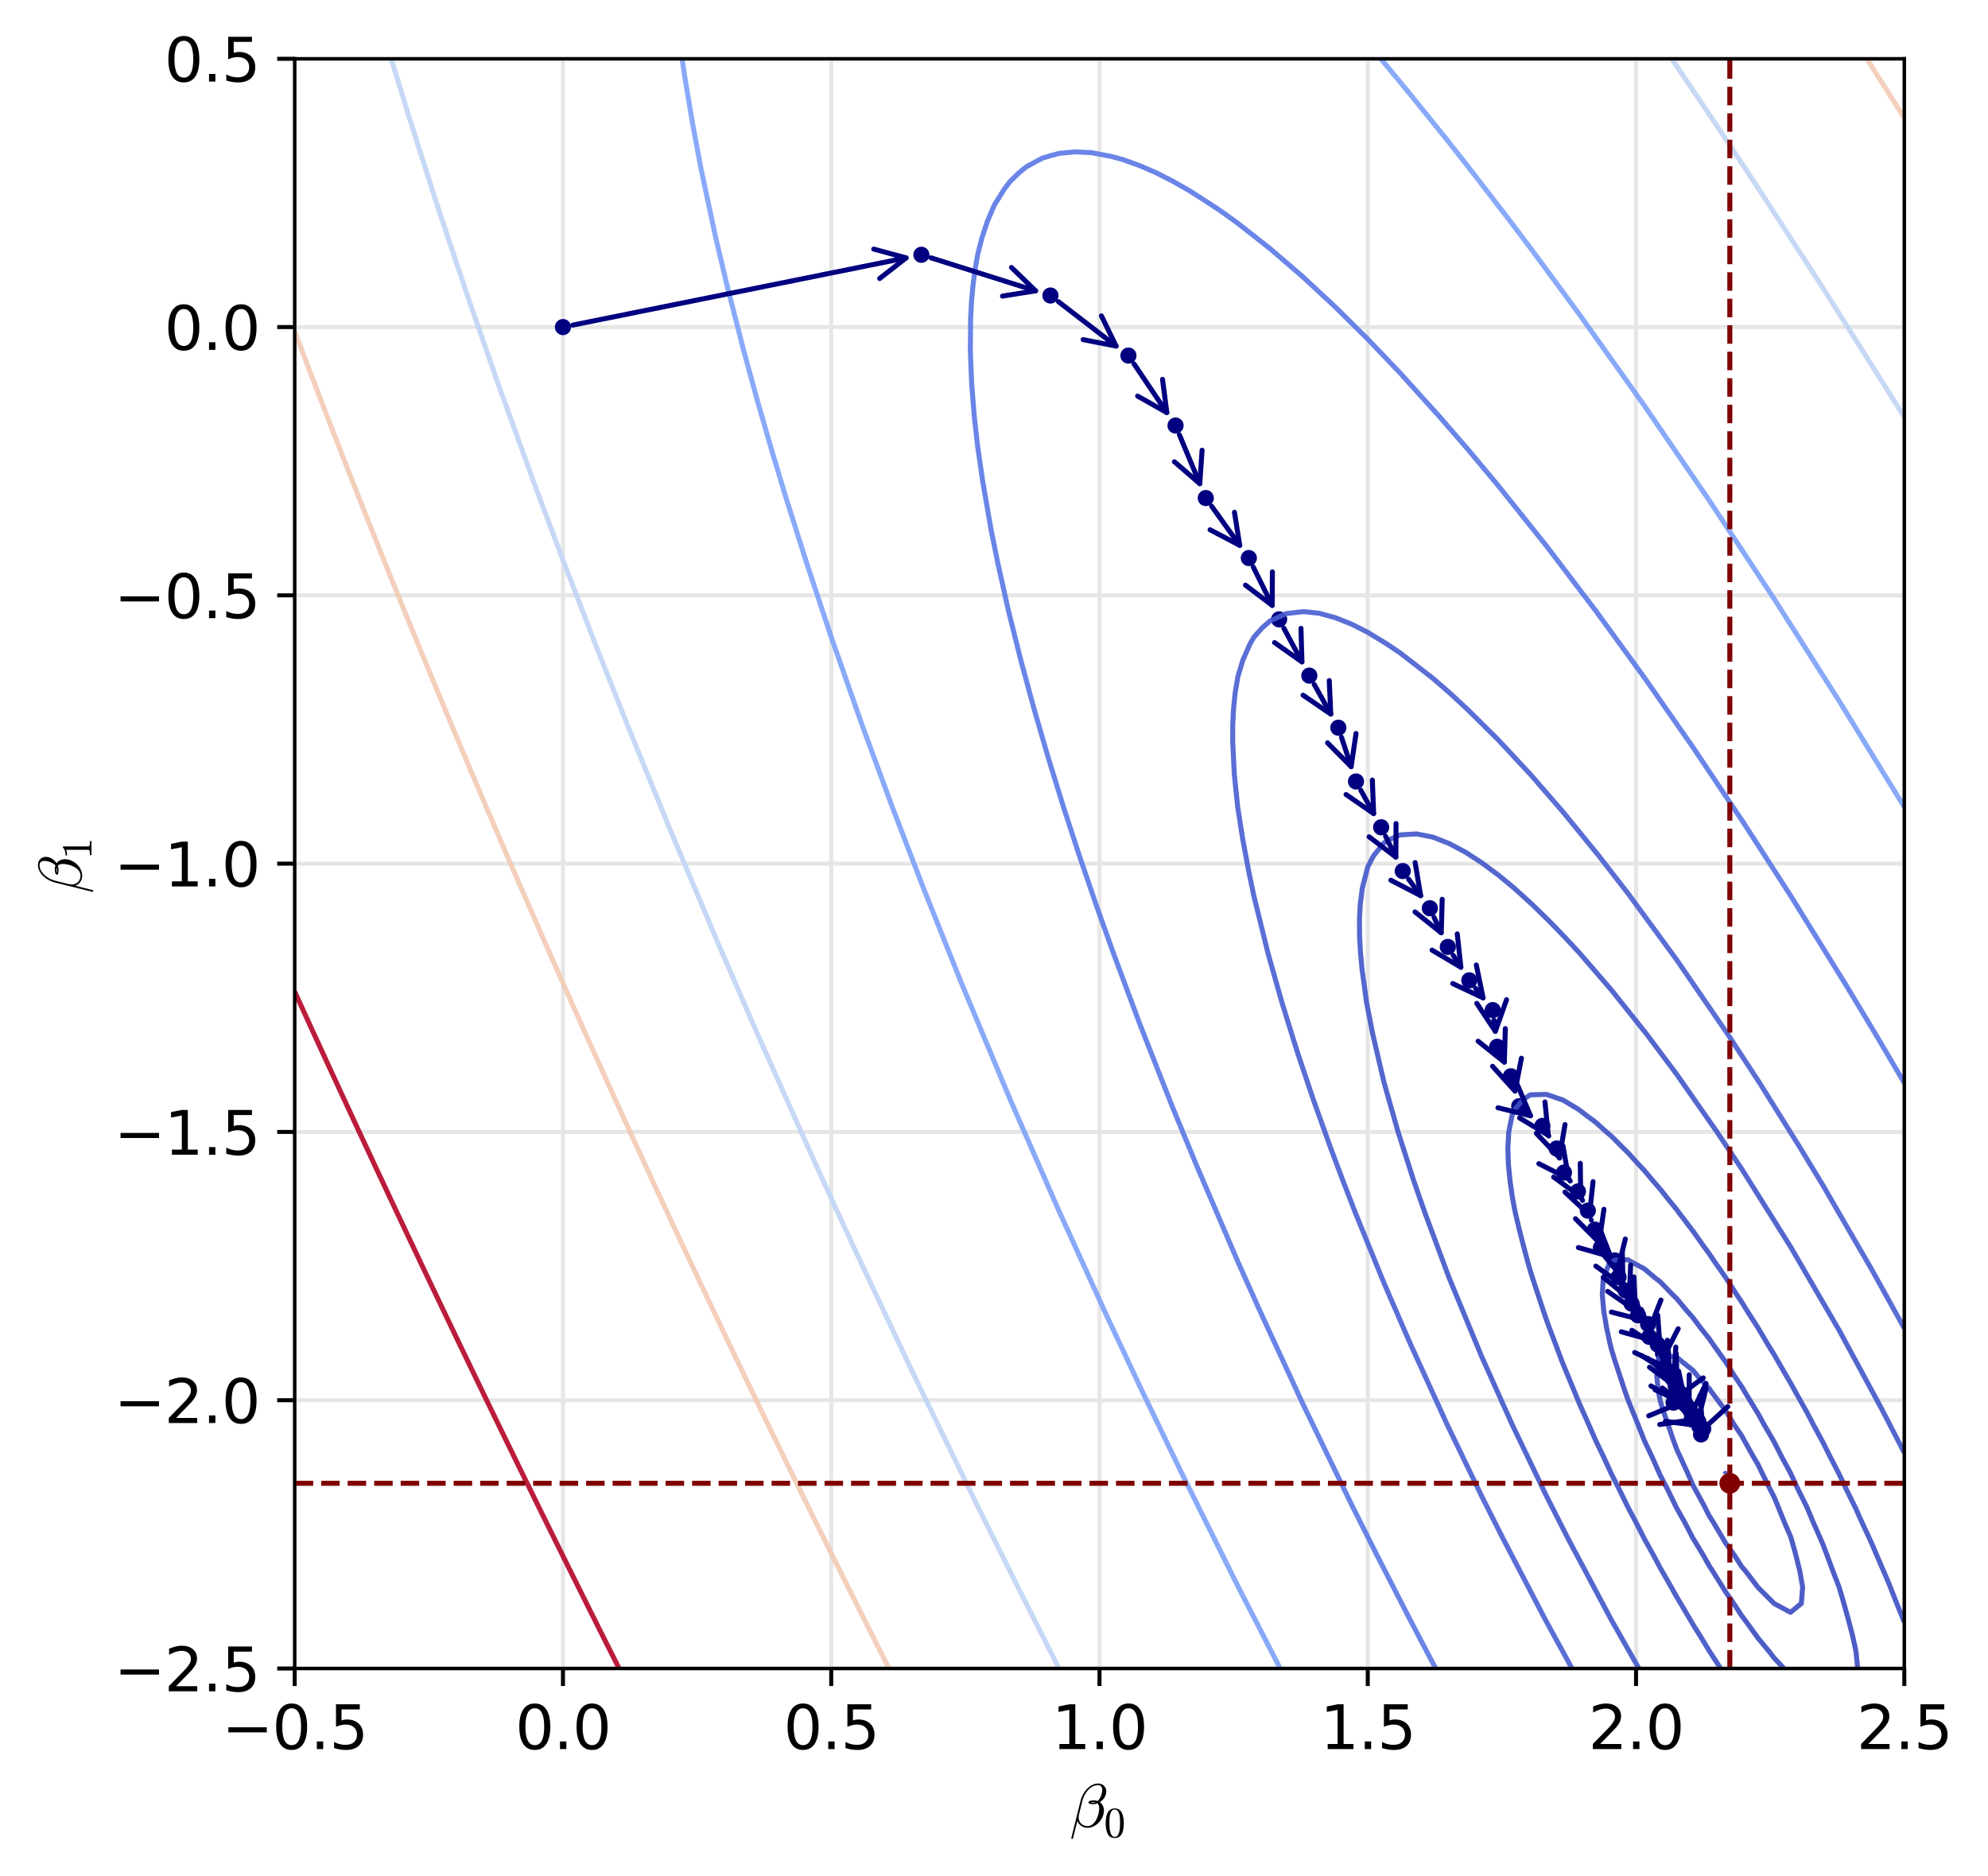 <?xml version="1.0" encoding="utf-8" standalone="no"?>
<!DOCTYPE svg PUBLIC "-//W3C//DTD SVG 1.1//EN"
  "http://www.w3.org/Graphics/SVG/1.1/DTD/svg11.dtd">
<svg xmlns:xlink="http://www.w3.org/1999/xlink" width="397.695pt" height="375.187pt" viewBox="0 0 397.695 375.187" xmlns="http://www.w3.org/2000/svg" version="1.1">
 <defs>
  <style type="text/css">*{stroke-linejoin: round; stroke-linecap: butt}</style>
 </defs>
 <g id="figure_1">
  <g id="patch_1">
   <path d="M -0 375.187 
L 397.695 375.187 
L 397.695 0 
L -0 0 
z
" style="fill: #ffffff"/>
  </g>
  <g id="axes_1">
   <g id="patch_2">
    <path d="M 58.953 333.759 
L 380.953 333.759 
L 380.953 11.759 
L 58.953 11.759 
z
" style="fill: #ffffff"/>
   </g>
   <g id="matplotlib.axis_1">
    <g id="xtick_1">
     <g id="line2d_1">
      <path d="M 58.953 333.759 
L 58.953 11.759 
" clip-path="url(#p1b0abddf62)" style="fill: none; stroke: #e6e6e6; stroke-width: 0.8; stroke-linecap: square"/>
     </g>
     <g id="line2d_2">
      <defs>
       <path id="m8af3fb795e" d="M 0 0 
L 0 3.5 
" style="stroke: #000000; stroke-width: 0.8"/>
      </defs>
      <g>
       <use xlink:href="#m8af3fb795e" x="58.953" y="333.759" style="stroke: #000000; stroke-width: 0.8"/>
      </g>
     </g>
     <g id="text_1">
      <!-- −0.5 -->
      <g transform="translate(44.383 349.877) scale(0.12 -0.12)">
       <defs>
        <path id="DejaVuSans-2212" d="M 678 2272 
L 4684 2272 
L 4684 1741 
L 678 1741 
L 678 2272 
z
" transform="scale(0.016)"/>
        <path id="DejaVuSans-30" d="M 2034 4250 
Q 1547 4250 1301 3770 
Q 1056 3291 1056 2328 
Q 1056 1369 1301 889 
Q 1547 409 2034 409 
Q 2525 409 2770 889 
Q 3016 1369 3016 2328 
Q 3016 3291 2770 3770 
Q 2525 4250 2034 4250 
z
M 2034 4750 
Q 2819 4750 3233 4129 
Q 3647 3509 3647 2328 
Q 3647 1150 3233 529 
Q 2819 -91 2034 -91 
Q 1250 -91 836 529 
Q 422 1150 422 2328 
Q 422 3509 836 4129 
Q 1250 4750 2034 4750 
z
" transform="scale(0.016)"/>
        <path id="DejaVuSans-2e" d="M 684 794 
L 1344 794 
L 1344 0 
L 684 0 
L 684 794 
z
" transform="scale(0.016)"/>
        <path id="DejaVuSans-35" d="M 691 4666 
L 3169 4666 
L 3169 4134 
L 1269 4134 
L 1269 2991 
Q 1406 3038 1543 3061 
Q 1681 3084 1819 3084 
Q 2600 3084 3056 2656 
Q 3513 2228 3513 1497 
Q 3513 744 3044 326 
Q 2575 -91 1722 -91 
Q 1428 -91 1123 -41 
Q 819 9 494 109 
L 494 744 
Q 775 591 1075 516 
Q 1375 441 1709 441 
Q 2250 441 2565 725 
Q 2881 1009 2881 1497 
Q 2881 1984 2565 2268 
Q 2250 2553 1709 2553 
Q 1456 2553 1204 2497 
Q 953 2441 691 2322 
L 691 4666 
z
" transform="scale(0.016)"/>
       </defs>
       <use xlink:href="#DejaVuSans-2212"/>
       <use xlink:href="#DejaVuSans-30" x="83.789"/>
       <use xlink:href="#DejaVuSans-2e" x="147.412"/>
       <use xlink:href="#DejaVuSans-35" x="179.199"/>
      </g>
     </g>
    </g>
    <g id="xtick_2">
     <g id="line2d_3">
      <path d="M 112.62 333.759 
L 112.62 11.759 
" clip-path="url(#p1b0abddf62)" style="fill: none; stroke: #e6e6e6; stroke-width: 0.8; stroke-linecap: square"/>
     </g>
     <g id="line2d_4">
      <g>
       <use xlink:href="#m8af3fb795e" x="112.62" y="333.759" style="stroke: #000000; stroke-width: 0.8"/>
      </g>
     </g>
     <g id="text_2">
      <!-- 0.0 -->
      <g transform="translate(103.078 349.877) scale(0.12 -0.12)">
       <use xlink:href="#DejaVuSans-30"/>
       <use xlink:href="#DejaVuSans-2e" x="63.623"/>
       <use xlink:href="#DejaVuSans-30" x="95.41"/>
      </g>
     </g>
    </g>
    <g id="xtick_3">
     <g id="line2d_5">
      <path d="M 166.286 333.759 
L 166.286 11.759 
" clip-path="url(#p1b0abddf62)" style="fill: none; stroke: #e6e6e6; stroke-width: 0.8; stroke-linecap: square"/>
     </g>
     <g id="line2d_6">
      <g>
       <use xlink:href="#m8af3fb795e" x="166.286" y="333.759" style="stroke: #000000; stroke-width: 0.8"/>
      </g>
     </g>
     <g id="text_3">
      <!-- 0.5 -->
      <g transform="translate(156.745 349.877) scale(0.12 -0.12)">
       <use xlink:href="#DejaVuSans-30"/>
       <use xlink:href="#DejaVuSans-2e" x="63.623"/>
       <use xlink:href="#DejaVuSans-35" x="95.41"/>
      </g>
     </g>
    </g>
    <g id="xtick_4">
     <g id="line2d_7">
      <path d="M 219.953 333.759 
L 219.953 11.759 
" clip-path="url(#p1b0abddf62)" style="fill: none; stroke: #e6e6e6; stroke-width: 0.8; stroke-linecap: square"/>
     </g>
     <g id="line2d_8">
      <g>
       <use xlink:href="#m8af3fb795e" x="219.953" y="333.759" style="stroke: #000000; stroke-width: 0.8"/>
      </g>
     </g>
     <g id="text_4">
      <!-- 1.0 -->
      <g transform="translate(210.411 349.877) scale(0.12 -0.12)">
       <defs>
        <path id="DejaVuSans-31" d="M 794 531 
L 1825 531 
L 1825 4091 
L 703 3866 
L 703 4441 
L 1819 4666 
L 2450 4666 
L 2450 531 
L 3481 531 
L 3481 0 
L 794 0 
L 794 531 
z
" transform="scale(0.016)"/>
       </defs>
       <use xlink:href="#DejaVuSans-31"/>
       <use xlink:href="#DejaVuSans-2e" x="63.623"/>
       <use xlink:href="#DejaVuSans-30" x="95.41"/>
      </g>
     </g>
    </g>
    <g id="xtick_5">
     <g id="line2d_9">
      <path d="M 273.62 333.759 
L 273.62 11.759 
" clip-path="url(#p1b0abddf62)" style="fill: none; stroke: #e6e6e6; stroke-width: 0.8; stroke-linecap: square"/>
     </g>
     <g id="line2d_10">
      <g>
       <use xlink:href="#m8af3fb795e" x="273.62" y="333.759" style="stroke: #000000; stroke-width: 0.8"/>
      </g>
     </g>
     <g id="text_5">
      <!-- 1.5 -->
      <g transform="translate(264.078 349.877) scale(0.12 -0.12)">
       <use xlink:href="#DejaVuSans-31"/>
       <use xlink:href="#DejaVuSans-2e" x="63.623"/>
       <use xlink:href="#DejaVuSans-35" x="95.41"/>
      </g>
     </g>
    </g>
    <g id="xtick_6">
     <g id="line2d_11">
      <path d="M 327.286 333.759 
L 327.286 11.759 
" clip-path="url(#p1b0abddf62)" style="fill: none; stroke: #e6e6e6; stroke-width: 0.8; stroke-linecap: square"/>
     </g>
     <g id="line2d_12">
      <g>
       <use xlink:href="#m8af3fb795e" x="327.286" y="333.759" style="stroke: #000000; stroke-width: 0.8"/>
      </g>
     </g>
     <g id="text_6">
      <!-- 2.0 -->
      <g transform="translate(317.745 349.877) scale(0.12 -0.12)">
       <defs>
        <path id="DejaVuSans-32" d="M 1228 531 
L 3431 531 
L 3431 0 
L 469 0 
L 469 531 
Q 828 903 1448 1529 
Q 2069 2156 2228 2338 
Q 2531 2678 2651 2914 
Q 2772 3150 2772 3378 
Q 2772 3750 2511 3984 
Q 2250 4219 1831 4219 
Q 1534 4219 1204 4116 
Q 875 4013 500 3803 
L 500 4441 
Q 881 4594 1212 4672 
Q 1544 4750 1819 4750 
Q 2544 4750 2975 4387 
Q 3406 4025 3406 3419 
Q 3406 3131 3298 2873 
Q 3191 2616 2906 2266 
Q 2828 2175 2409 1742 
Q 1991 1309 1228 531 
z
" transform="scale(0.016)"/>
       </defs>
       <use xlink:href="#DejaVuSans-32"/>
       <use xlink:href="#DejaVuSans-2e" x="63.623"/>
       <use xlink:href="#DejaVuSans-30" x="95.41"/>
      </g>
     </g>
    </g>
    <g id="xtick_7">
     <g id="line2d_13">
      <path d="M 380.953 333.759 
L 380.953 11.759 
" clip-path="url(#p1b0abddf62)" style="fill: none; stroke: #e6e6e6; stroke-width: 0.8; stroke-linecap: square"/>
     </g>
     <g id="line2d_14">
      <g>
       <use xlink:href="#m8af3fb795e" x="380.953" y="333.759" style="stroke: #000000; stroke-width: 0.8"/>
      </g>
     </g>
     <g id="text_7">
      <!-- 2.5 -->
      <g transform="translate(371.411 349.877) scale(0.12 -0.12)">
       <use xlink:href="#DejaVuSans-32"/>
       <use xlink:href="#DejaVuSans-2e" x="63.623"/>
       <use xlink:href="#DejaVuSans-35" x="95.41"/>
      </g>
     </g>
    </g>
    <g id="text_8">
     <!-- $\beta_0$ -->
     <g transform="translate(214.073 365.491) scale(0.12 -0.12)">
      <defs>
       <path id="Cmmi10-af" d="M 172 -1241 
Q 153 -1241 137 -1219 
Q 122 -1197 122 -1178 
L 1106 2778 
Q 1191 3097 1353 3397 
Q 1516 3697 1761 3955 
Q 2006 4213 2300 4363 
Q 2594 4513 2925 4513 
Q 3163 4513 3355 4408 
Q 3547 4303 3658 4114 
Q 3769 3925 3769 3688 
Q 3769 3459 3681 3251 
Q 3594 3044 3437 2864 
Q 3281 2684 3103 2572 
Q 3206 2506 3287 2404 
Q 3369 2303 3419 2192 
Q 3469 2081 3497 1945 
Q 3525 1809 3525 1691 
Q 3525 1363 3384 1044 
Q 3244 725 3001 465 
Q 2759 206 2446 54 
Q 2134 -97 1806 -97 
Q 1447 -97 1159 100 
Q 872 297 763 634 
L 300 -1203 
Q 300 -1241 250 -1241 
L 172 -1241 
z
M 1819 78 
Q 2106 78 2339 267 
Q 2572 456 2723 742 
Q 2875 1028 2954 1348 
Q 3034 1669 3034 1931 
Q 3034 2256 2847 2444 
Q 2628 2363 2419 2363 
Q 1913 2363 1913 2534 
Q 1913 2759 2491 2759 
Q 2697 2759 2869 2694 
Q 3006 2800 3118 3006 
Q 3231 3213 3289 3438 
Q 3347 3663 3347 3859 
Q 3347 4069 3236 4208 
Q 3125 4347 2913 4347 
Q 2522 4347 2186 4106 
Q 1850 3866 1619 3498 
Q 1388 3131 1288 2741 
L 934 1325 
Q 900 1178 891 997 
Q 891 597 1153 337 
Q 1416 78 1819 78 
z
M 2106 2553 
Q 2203 2528 2425 2528 
Q 2534 2528 2644 2566 
Q 2638 2572 2619 2572 
Q 2550 2591 2472 2591 
Q 2181 2591 2106 2553 
z
" transform="scale(0.016)"/>
       <path id="Cmr10-30" d="M 1600 -141 
Q 816 -141 533 504 
Q 250 1150 250 2041 
Q 250 2597 351 3087 
Q 453 3578 754 3920 
Q 1056 4263 1600 4263 
Q 2022 4263 2290 4056 
Q 2559 3850 2700 3523 
Q 2841 3197 2892 2823 
Q 2944 2450 2944 2041 
Q 2944 1491 2842 1011 
Q 2741 531 2444 195 
Q 2147 -141 1600 -141 
z
M 1600 25 
Q 1956 25 2131 390 
Q 2306 756 2347 1200 
Q 2388 1644 2388 2144 
Q 2388 2625 2347 3031 
Q 2306 3438 2132 3767 
Q 1959 4097 1600 4097 
Q 1238 4097 1063 3765 
Q 888 3434 847 3029 
Q 806 2625 806 2144 
Q 806 1788 823 1472 
Q 841 1156 916 820 
Q 991 484 1158 254 
Q 1325 25 1600 25 
z
" transform="scale(0.016)"/>
      </defs>
      <use xlink:href="#Cmmi10-af" transform="translate(0 0.484)"/>
      <use xlink:href="#Cmr10-30" transform="translate(56.494 -16.522) scale(0.7)"/>
     </g>
    </g>
   </g>
   <g id="matplotlib.axis_2">
    <g id="ytick_1">
     <g id="line2d_15">
      <path d="M 58.953 333.759 
L 380.953 333.759 
" clip-path="url(#p1b0abddf62)" style="fill: none; stroke: #e6e6e6; stroke-width: 0.8; stroke-linecap: square"/>
     </g>
     <g id="line2d_16">
      <defs>
       <path id="m8f87220901" d="M 0 0 
L -3.5 0 
" style="stroke: #000000; stroke-width: 0.8"/>
      </defs>
      <g>
       <use xlink:href="#m8f87220901" x="58.953" y="333.759" style="stroke: #000000; stroke-width: 0.8"/>
      </g>
     </g>
     <g id="text_9">
      <!-- −2.5 -->
      <g transform="translate(22.814 338.318) scale(0.12 -0.12)">
       <use xlink:href="#DejaVuSans-2212"/>
       <use xlink:href="#DejaVuSans-32" x="83.789"/>
       <use xlink:href="#DejaVuSans-2e" x="147.412"/>
       <use xlink:href="#DejaVuSans-35" x="179.199"/>
      </g>
     </g>
    </g>
    <g id="ytick_2">
     <g id="line2d_17">
      <path d="M 58.953 280.092 
L 380.953 280.092 
" clip-path="url(#p1b0abddf62)" style="fill: none; stroke: #e6e6e6; stroke-width: 0.8; stroke-linecap: square"/>
     </g>
     <g id="line2d_18">
      <g>
       <use xlink:href="#m8f87220901" x="58.953" y="280.092" style="stroke: #000000; stroke-width: 0.8"/>
      </g>
     </g>
     <g id="text_10">
      <!-- −2.0 -->
      <g transform="translate(22.814 284.651) scale(0.12 -0.12)">
       <use xlink:href="#DejaVuSans-2212"/>
       <use xlink:href="#DejaVuSans-32" x="83.789"/>
       <use xlink:href="#DejaVuSans-2e" x="147.412"/>
       <use xlink:href="#DejaVuSans-30" x="179.199"/>
      </g>
     </g>
    </g>
    <g id="ytick_3">
     <g id="line2d_19">
      <path d="M 58.953 226.426 
L 380.953 226.426 
" clip-path="url(#p1b0abddf62)" style="fill: none; stroke: #e6e6e6; stroke-width: 0.8; stroke-linecap: square"/>
     </g>
     <g id="line2d_20">
      <g>
       <use xlink:href="#m8f87220901" x="58.953" y="226.426" style="stroke: #000000; stroke-width: 0.8"/>
      </g>
     </g>
     <g id="text_11">
      <!-- −1.5 -->
      <g transform="translate(22.814 230.985) scale(0.12 -0.12)">
       <use xlink:href="#DejaVuSans-2212"/>
       <use xlink:href="#DejaVuSans-31" x="83.789"/>
       <use xlink:href="#DejaVuSans-2e" x="147.412"/>
       <use xlink:href="#DejaVuSans-35" x="179.199"/>
      </g>
     </g>
    </g>
    <g id="ytick_4">
     <g id="line2d_21">
      <path d="M 58.953 172.759 
L 380.953 172.759 
" clip-path="url(#p1b0abddf62)" style="fill: none; stroke: #e6e6e6; stroke-width: 0.8; stroke-linecap: square"/>
     </g>
     <g id="line2d_22">
      <g>
       <use xlink:href="#m8f87220901" x="58.953" y="172.759" style="stroke: #000000; stroke-width: 0.8"/>
      </g>
     </g>
     <g id="text_12">
      <!-- −1.0 -->
      <g transform="translate(22.814 177.318) scale(0.12 -0.12)">
       <use xlink:href="#DejaVuSans-2212"/>
       <use xlink:href="#DejaVuSans-31" x="83.789"/>
       <use xlink:href="#DejaVuSans-2e" x="147.412"/>
       <use xlink:href="#DejaVuSans-30" x="179.199"/>
      </g>
     </g>
    </g>
    <g id="ytick_5">
     <g id="line2d_23">
      <path d="M 58.953 119.092 
L 380.953 119.092 
" clip-path="url(#p1b0abddf62)" style="fill: none; stroke: #e6e6e6; stroke-width: 0.8; stroke-linecap: square"/>
     </g>
     <g id="line2d_24">
      <g>
       <use xlink:href="#m8f87220901" x="58.953" y="119.092" style="stroke: #000000; stroke-width: 0.8"/>
      </g>
     </g>
     <g id="text_13">
      <!-- −0.5 -->
      <g transform="translate(22.814 123.651) scale(0.12 -0.12)">
       <use xlink:href="#DejaVuSans-2212"/>
       <use xlink:href="#DejaVuSans-30" x="83.789"/>
       <use xlink:href="#DejaVuSans-2e" x="147.412"/>
       <use xlink:href="#DejaVuSans-35" x="179.199"/>
      </g>
     </g>
    </g>
    <g id="ytick_6">
     <g id="line2d_25">
      <path d="M 58.953 65.426 
L 380.953 65.426 
" clip-path="url(#p1b0abddf62)" style="fill: none; stroke: #e6e6e6; stroke-width: 0.8; stroke-linecap: square"/>
     </g>
     <g id="line2d_26">
      <g>
       <use xlink:href="#m8f87220901" x="58.953" y="65.426" style="stroke: #000000; stroke-width: 0.8"/>
      </g>
     </g>
     <g id="text_14">
      <!-- 0.0 -->
      <g transform="translate(32.869 69.985) scale(0.12 -0.12)">
       <use xlink:href="#DejaVuSans-30"/>
       <use xlink:href="#DejaVuSans-2e" x="63.623"/>
       <use xlink:href="#DejaVuSans-30" x="95.41"/>
      </g>
     </g>
    </g>
    <g id="ytick_7">
     <g id="line2d_27">
      <path d="M 58.953 11.759 
L 380.953 11.759 
" clip-path="url(#p1b0abddf62)" style="fill: none; stroke: #e6e6e6; stroke-width: 0.8; stroke-linecap: square"/>
     </g>
     <g id="line2d_28">
      <g>
       <use xlink:href="#m8f87220901" x="58.953" y="11.759" style="stroke: #000000; stroke-width: 0.8"/>
      </g>
     </g>
     <g id="text_15">
      <!-- 0.5 -->
      <g transform="translate(32.869 16.318) scale(0.12 -0.12)">
       <use xlink:href="#DejaVuSans-30"/>
       <use xlink:href="#DejaVuSans-2e" x="63.623"/>
       <use xlink:href="#DejaVuSans-35" x="95.41"/>
      </g>
     </g>
    </g>
    <g id="text_16">
     <!-- $\beta_1$ -->
     <g transform="translate(16.318 178.639) rotate(-90) scale(0.12 -0.12)">
      <defs>
       <path id="Cmr10-31" d="M 594 0 
L 594 225 
Q 1394 225 1394 428 
L 1394 3788 
Q 1063 3628 556 3628 
L 556 3853 
Q 1341 3853 1741 4263 
L 1831 4263 
Q 1853 4263 1873 4245 
Q 1894 4228 1894 4206 
L 1894 428 
Q 1894 225 2694 225 
L 2694 0 
L 594 0 
z
" transform="scale(0.016)"/>
      </defs>
      <use xlink:href="#Cmmi10-af" transform="translate(0 0.484)"/>
      <use xlink:href="#Cmr10-31" transform="translate(56.494 -16.522) scale(0.7)"/>
     </g>
    </g>
   </g>
   <g id="PathCollection_1">
    <defs>
     <path id="m0a8dce4b46" d="M 0 1.118 
C 0.297 1.118 0.581 1 0.791 0.791 
C 1 0.581 1.118 0.297 1.118 0 
C 1.118 -0.297 1 -0.581 0.791 -0.791 
C 0.581 -1 0.297 -1.118 0 -1.118 
C -0.297 -1.118 -0.581 -1 -0.791 -0.791 
C -1 -0.581 -1.118 -0.297 -1.118 0 
C -1.118 0.297 -1 0.581 -0.791 0.791 
C -0.581 1 -0.297 1.118 0 1.118 
z
" style="stroke: #000080"/>
    </defs>
    <g clip-path="url(#p1b0abddf62)">
     <use xlink:href="#m0a8dce4b46" x="112.62" y="65.426" style="fill: #000080; stroke: #000080"/>
     <use xlink:href="#m0a8dce4b46" x="184.323" y="50.967" style="fill: #000080; stroke: #000080"/>
     <use xlink:href="#m0a8dce4b46" x="210.139" y="59.114" style="fill: #000080; stroke: #000080"/>
     <use xlink:href="#m0a8dce4b46" x="225.738" y="71.127" style="fill: #000080; stroke: #000080"/>
     <use xlink:href="#m0a8dce4b46" x="235.167" y="85.122" style="fill: #000080; stroke: #000080"/>
     <use xlink:href="#m0a8dce4b46" x="241.212" y="99.628" style="fill: #000080; stroke: #000080"/>
     <use xlink:href="#m0a8dce4b46" x="249.828" y="111.629" style="fill: #000080; stroke: #000080"/>
     <use xlink:href="#m0a8dce4b46" x="255.885" y="123.896" style="fill: #000080; stroke: #000080"/>
     <use xlink:href="#m0a8dce4b46" x="261.928" y="135.15" style="fill: #000080; stroke: #000080"/>
     <use xlink:href="#m0a8dce4b46" x="267.734" y="145.567" style="fill: #000080; stroke: #000080"/>
     <use xlink:href="#m0a8dce4b46" x="271.265" y="156.321" style="fill: #000080; stroke: #000080"/>
     <use xlink:href="#m0a8dce4b46" x="276.294" y="165.482" style="fill: #000080; stroke: #000080"/>
     <use xlink:href="#m0a8dce4b46" x="280.618" y="174.242" style="fill: #000080; stroke: #000080"/>
     <use xlink:href="#m0a8dce4b46" x="286.036" y="181.684" style="fill: #000080; stroke: #000080"/>
     <use xlink:href="#m0a8dce4b46" x="289.631" y="189.417" style="fill: #000080; stroke: #000080"/>
     <use xlink:href="#m0a8dce4b46" x="293.932" y="196.107" style="fill: #000080; stroke: #000080"/>
     <use xlink:href="#m0a8dce4b46" x="298.615" y="202.057" style="fill: #000080; stroke: #000080"/>
     <use xlink:href="#m0a8dce4b46" x="299.515" y="209.391" style="fill: #000080; stroke: #000080"/>
     <use xlink:href="#m0a8dce4b46" x="302.25" y="215.298" style="fill: #000080; stroke: #000080"/>
     <use xlink:href="#m0a8dce4b46" x="303.919" y="221.271" style="fill: #000080; stroke: #000080"/>
     <use xlink:href="#m0a8dce4b46" x="308.548" y="225.221" style="fill: #000080; stroke: #000080"/>
     <use xlink:href="#m0a8dce4b46" x="311.404" y="229.739" style="fill: #000080; stroke: #000080"/>
     <use xlink:href="#m0a8dce4b46" x="312.873" y="234.548" style="fill: #000080; stroke: #000080"/>
     <use xlink:href="#m0a8dce4b46" x="315.661" y="238.333" style="fill: #000080; stroke: #000080"/>
     <use xlink:href="#m0a8dce4b46" x="317.644" y="242.177" style="fill: #000080; stroke: #000080"/>
     <use xlink:href="#m0a8dce4b46" x="319.049" y="245.961" style="fill: #000080; stroke: #000080"/>
     <use xlink:href="#m0a8dce4b46" x="320.254" y="249.597" style="fill: #000080; stroke: #000080"/>
     <use xlink:href="#m0a8dce4b46" x="323.032" y="252.127" style="fill: #000080; stroke: #000080"/>
     <use xlink:href="#m0a8dce4b46" x="323.787" y="255.455" style="fill: #000080; stroke: #000080"/>
     <use xlink:href="#m0a8dce4b46" x="325.213" y="258.154" style="fill: #000080; stroke: #000080"/>
     <use xlink:href="#m0a8dce4b46" x="326.393" y="260.773" style="fill: #000080; stroke: #000080"/>
     <use xlink:href="#m0a8dce4b46" x="327.68" y="263.11" style="fill: #000080; stroke: #000080"/>
     <use xlink:href="#m0a8dce4b46" x="329.697" y="264.862" style="fill: #000080; stroke: #000080"/>
     <use xlink:href="#m0a8dce4b46" x="329.931" y="267.412" style="fill: #000080; stroke: #000080"/>
     <use xlink:href="#m0a8dce4b46" x="331.631" y="268.948" style="fill: #000080; stroke: #000080"/>
     <use xlink:href="#m0a8dce4b46" x="332.672" y="270.702" style="fill: #000080; stroke: #000080"/>
     <use xlink:href="#m0a8dce4b46" x="332.651" y="272.883" style="fill: #000080; stroke: #000080"/>
     <use xlink:href="#m0a8dce4b46" x="333.764" y="274.306" style="fill: #000080; stroke: #000080"/>
     <use xlink:href="#m0a8dce4b46" x="334.622" y="275.744" style="fill: #000080; stroke: #000080"/>
     <use xlink:href="#m0a8dce4b46" x="335.221" y="277.176" style="fill: #000080; stroke: #000080"/>
     <use xlink:href="#m0a8dce4b46" x="335.883" y="278.474" style="fill: #000080; stroke: #000080"/>
     <use xlink:href="#m0a8dce4b46" x="334.8" y="280.575" style="fill: #000080; stroke: #000080"/>
     <use xlink:href="#m0a8dce4b46" x="337.144" y="280.75" style="fill: #000080; stroke: #000080"/>
     <use xlink:href="#m0a8dce4b46" x="337.906" y="281.703" style="fill: #000080; stroke: #000080"/>
     <use xlink:href="#m0a8dce4b46" x="338.401" y="282.701" style="fill: #000080; stroke: #000080"/>
     <use xlink:href="#m0a8dce4b46" x="338.426" y="283.904" style="fill: #000080; stroke: #000080"/>
     <use xlink:href="#m0a8dce4b46" x="339.725" y="284.333" style="fill: #000080; stroke: #000080"/>
     <use xlink:href="#m0a8dce4b46" x="339.935" y="285.27" style="fill: #000080; stroke: #000080"/>
     <use xlink:href="#m0a8dce4b46" x="340.728" y="285.804" style="fill: #000080; stroke: #000080"/>
     <use xlink:href="#m0a8dce4b46" x="340.294" y="286.937" style="fill: #000080; stroke: #000080"/>
    </g>
   </g>
   <g id="PathCollection_2">
    <defs>
     <path id="mcfc336ed9b" d="M 0 1.581 
C 0.419 1.581 0.822 1.415 1.118 1.118 
C 1.415 0.822 1.581 0.419 1.581 0 
C 1.581 -0.419 1.415 -0.822 1.118 -1.118 
C 0.822 -1.415 0.419 -1.581 0 -1.581 
C -0.419 -1.581 -0.822 -1.415 -1.118 -1.118 
C -1.415 -0.822 -1.581 -0.419 -1.581 0 
C -1.581 0.419 -1.415 0.822 -1.118 1.118 
C -0.822 1.415 -0.419 1.581 0 1.581 
z
" style="stroke: #800000"/>
    </defs>
    <g clip-path="url(#p1b0abddf62)">
     <use xlink:href="#mcfc336ed9b" x="346.046" y="296.706" style="fill: #800000; stroke: #800000"/>
    </g>
   </g>
   <g id="QuadContourSet_1">
    <path d="M 345.175 294.772 
L 345.167 294.729 
L 345.175 294.711 
L 345.183 294.729 
L 345.175 294.772 
" clip-path="url(#p1b0abddf62)" style="fill: none; stroke: #3b4cc0; stroke-opacity: 0.9"/>
    <path d="M 354.933 320.783 
L 354.903 320.749 
L 351.68 317.534 
L 351.653 317.496 
L 349.179 314.244 
L 348.428 313.385 
L 346.89 310.991 
L 345.175 308.636 
L 344.659 307.739 
L 342.731 304.486 
L 341.923 303.22 
L 340.92 301.234 
L 339.155 297.981 
L 338.67 297.098 
L 337.637 294.729 
L 336.147 291.476 
L 335.418 289.899 
L 334.802 288.224 
L 333.69 284.971 
L 332.559 281.719 
L 332.165 280.335 
L 331.768 278.466 
L 331.42 275.214 
L 331.764 271.961 
L 332.165 271.202 
L 335.418 271.441 
L 335.978 271.961 
L 338.67 274.115 
L 339.568 275.214 
L 341.923 277.748 
L 342.418 278.466 
L 344.853 281.719 
L 345.175 282.117 
L 346.896 284.971 
L 348.428 287.207 
L 348.983 288.224 
L 350.8 291.476 
L 351.68 292.946 
L 352.533 294.729 
L 354.148 297.981 
L 354.933 299.508 
L 355.643 301.234 
L 356.954 304.486 
L 358.185 307.341 
L 358.323 307.739 
L 359.235 310.991 
L 360.044 314.244 
L 360.611 317.496 
L 360.35 320.749 
L 358.185 322.528 
L 354.933 320.783 
z
" clip-path="url(#p1b0abddf62)" style="fill: none; stroke: #3b4cc0; stroke-opacity: 0.9"/>
    <path d="M 356.891 333.759 
L 354.933 331.671 
L 354.035 330.507 
L 351.68 327.665 
L 351.391 327.254 
L 349.033 324.001 
L 348.428 323.212 
L 346.822 320.749 
L 345.175 318.397 
L 344.627 317.496 
L 342.593 314.244 
L 341.923 313.211 
L 340.669 310.991 
L 338.7 307.739 
L 338.67 307.69 
L 337.001 304.486 
L 335.418 301.674 
L 335.198 301.234 
L 333.617 297.981 
L 332.165 295.187 
L 331.954 294.729 
L 330.513 291.476 
L 328.97 288.224 
L 328.913 288.096 
L 327.686 284.971 
L 326.36 281.719 
L 325.66 279.977 
L 325.13 278.466 
L 324.057 275.214 
L 322.987 271.961 
L 322.408 270.055 
L 322.057 268.709 
L 321.366 265.456 
L 320.822 262.204 
L 320.532 258.951 
L 320.73 255.698 
L 322.072 252.446 
L 322.408 252.089 
L 325.66 251.998 
L 326.415 252.446 
L 328.913 253.785 
L 331.194 255.698 
L 332.165 256.44 
L 334.581 258.951 
L 335.418 259.75 
L 337.45 262.204 
L 338.67 263.566 
L 340.07 265.456 
L 341.923 267.781 
L 342.552 268.709 
L 344.873 271.961 
L 345.175 272.371 
L 346.963 275.214 
L 348.428 277.38 
L 349.068 278.466 
L 351.042 281.719 
L 351.68 282.738 
L 352.901 284.971 
L 354.796 288.224 
L 354.933 288.462 
L 356.452 291.476 
L 358.185 294.658 
L 358.22 294.729 
L 359.725 297.981 
L 361.348 301.234 
L 361.438 301.421 
L 362.725 304.486 
L 364.157 307.739 
L 364.69 308.972 
L 365.454 310.991 
L 366.662 314.244 
L 367.91 317.496 
L 367.943 317.593 
L 368.867 320.749 
L 369.775 324.001 
L 370.618 327.254 
L 371.196 329.918 
L 371.302 330.507 
L 371.622 333.759 
" clip-path="url(#p1b0abddf62)" style="fill: none; stroke: #3b4cc0; stroke-opacity: 0.9"/>
    <path d="M 344.223 333.759 
L 342.103 330.507 
L 341.923 330.232 
L 340.127 327.254 
L 338.67 324.937 
L 338.126 324.001 
L 336.21 320.749 
L 335.418 319.432 
L 334.339 317.496 
L 332.471 314.244 
L 332.165 313.712 
L 330.716 310.991 
L 328.913 307.749 
L 328.908 307.739 
L 327.256 304.486 
L 325.66 301.485 
L 325.536 301.234 
L 323.956 297.981 
L 322.408 294.928 
L 322.314 294.729 
L 320.815 291.476 
L 319.253 288.224 
L 319.155 288.016 
L 317.832 284.971 
L 316.375 281.719 
L 315.903 280.65 
L 315.006 278.466 
L 313.666 275.214 
L 312.65 272.775 
L 312.336 271.961 
L 311.123 268.709 
L 309.889 265.456 
L 309.398 264.123 
L 308.745 262.204 
L 307.671 258.951 
L 306.599 255.698 
L 306.145 254.246 
L 305.629 252.446 
L 304.76 249.193 
L 303.931 245.941 
L 303.156 242.688 
L 302.893 241.386 
L 302.538 239.436 
L 302.074 236.183 
L 301.756 232.931 
L 301.642 229.678 
L 301.827 226.426 
L 302.473 223.173 
L 302.893 222.069 
L 304.727 219.921 
L 306.145 218.998 
L 309.398 218.922 
L 312.279 219.921 
L 312.65 220.041 
L 315.903 221.992 
L 317.423 223.173 
L 319.155 224.449 
L 321.356 226.426 
L 322.408 227.324 
L 324.744 229.678 
L 325.66 230.558 
L 327.805 232.931 
L 328.913 234.102 
L 330.652 236.183 
L 332.165 237.915 
L 333.354 239.436 
L 335.418 241.965 
L 335.952 242.688 
L 338.431 245.941 
L 338.67 246.248 
L 340.75 249.193 
L 341.923 250.787 
L 343.039 252.446 
L 345.175 255.494 
L 345.307 255.698 
L 347.411 258.951 
L 348.428 260.466 
L 349.502 262.204 
L 351.588 265.456 
L 351.68 265.6 
L 353.518 268.709 
L 354.933 271.002 
L 355.481 271.961 
L 357.359 275.214 
L 358.185 276.614 
L 359.198 278.466 
L 361.025 281.719 
L 361.438 282.452 
L 362.754 284.971 
L 364.518 288.224 
L 364.69 288.545 
L 366.15 291.476 
L 367.839 294.729 
L 367.943 294.932 
L 369.388 297.981 
L 370.991 301.234 
L 371.196 301.656 
L 372.468 304.486 
L 373.974 307.739 
L 374.448 308.772 
L 375.393 310.991 
L 376.79 314.244 
L 377.701 316.347 
L 378.163 317.496 
L 379.441 320.749 
L 380.751 324.001 
L 380.953 324.525 
" clip-path="url(#p1b0abddf62)" style="fill: none; stroke: #3d50c3; stroke-opacity: 0.9"/>
    <path d="M 327.865 333.759 
L 322.325 324.001 
L 313.669 307.739 
L 309.398 299.328 
L 302.51 284.971 
L 296.387 271.324 
L 289.882 255.58 
L 285.082 242.688 
L 282.81 236.183 
L 279.684 226.426 
L 276.872 216.542 
L 274.624 206.911 
L 273.359 200.406 
L 272.474 193.9 
L 272.169 190.648 
L 271.986 187.395 
L 271.953 184.143 
L 272.115 180.89 
L 272.529 177.638 
L 273.62 173.401 
L 274.811 171.133 
L 276.872 168.595 
L 278.095 167.88 
L 280.125 167.003 
L 283.377 166.807 
L 286.63 167.451 
L 289.882 168.725 
L 293.135 170.449 
L 296.387 172.56 
L 299.64 174.965 
L 302.894 177.638 
L 306.468 180.89 
L 309.808 184.143 
L 312.968 187.395 
L 315.986 190.648 
L 322.408 198.089 
L 329.438 206.911 
L 335.418 214.898 
L 343.476 226.426 
L 348.428 233.831 
L 358.185 249.373 
L 367.943 266.142 
L 376.364 281.719 
L 379.727 288.224 
L 380.953 290.597 
L 380.953 290.597 
" clip-path="url(#p1b0abddf62)" style="fill: none; stroke: #4257c9; stroke-opacity: 0.9"/>
    <path d="M 314.484 333.759 
L 309.147 324.001 
L 300.663 307.739 
L 296.387 299.244 
L 289.503 284.971 
L 282.09 268.709 
L 276.872 256.677 
L 271.172 242.688 
L 268.651 236.183 
L 266.204 229.678 
L 262.714 219.921 
L 259.442 210.163 
L 256.412 200.406 
L 253.65 190.648 
L 250.852 179.299 
L 249.822 174.385 
L 248.607 167.88 
L 247.591 161.375 
L 246.921 154.87 
L 246.599 148.365 
L 246.608 145.113 
L 246.762 141.86 
L 247.089 138.608 
L 247.637 135.355 
L 248.61 132.102 
L 250.033 128.85 
L 250.852 127.453 
L 252.484 125.597 
L 254.105 124.193 
L 257.357 122.73 
L 260.743 122.345 
L 263.862 122.672 
L 267.115 123.555 
L 270.367 124.843 
L 273.62 126.489 
L 277.488 128.85 
L 280.125 130.633 
L 286.221 135.355 
L 286.63 135.677 
L 290.009 138.608 
L 293.522 141.86 
L 299.64 147.911 
L 306.145 154.888 
L 312.65 162.383 
L 319.787 171.133 
L 325.66 178.688 
L 335.418 191.999 
L 345.655 206.911 
L 352.032 216.668 
L 360.163 229.678 
L 364.69 237.141 
L 374.448 253.968 
L 380.953 265.71 
L 380.953 265.71 
" clip-path="url(#p1b0abddf62)" style="fill: none; stroke: #485fd1; stroke-opacity: 0.9"/>
    <path d="M 287.205 333.759 
L 282.081 324.001 
L 275.406 310.991 
L 270.367 300.953 
L 260.61 280.781 
L 252.029 262.204 
L 247.6 252.316 
L 239.287 232.931 
L 234.589 221.539 
L 228.084 205.025 
L 222.726 190.648 
L 219.246 180.89 
L 215.911 171.133 
L 212.729 161.375 
L 209.713 151.618 
L 206.873 141.86 
L 204.224 132.102 
L 201.779 122.345 
L 199.599 112.587 
L 198.286 106.082 
L 196.593 96.325 
L 195.559 89.183 
L 194.905 83.315 
L 194.383 76.81 
L 194.115 70.305 
L 194.165 63.799 
L 194.335 60.547 
L 194.621 57.294 
L 195.037 54.042 
L 195.611 50.789 
L 196.445 47.537 
L 197.523 44.284 
L 198.906 41.032 
L 200.935 37.779 
L 202.064 36.299 
L 203.892 34.527 
L 205.317 33.362 
L 208.569 31.604 
L 211.822 30.683 
L 215.074 30.372 
L 218.327 30.536 
L 222.245 31.274 
L 224.832 31.987 
L 228.084 33.168 
L 231.337 34.58 
L 234.589 36.242 
L 237.842 38.08 
L 242.442 41.032 
L 244.347 42.308 
L 247.6 44.646 
L 254.105 49.756 
L 260.61 55.357 
L 267.115 61.398 
L 273.62 67.841 
L 280.125 74.654 
L 287.945 83.315 
L 293.589 89.82 
L 299.64 97.055 
L 309.46 109.335 
L 319.352 122.345 
L 328.913 135.485 
L 338.67 149.475 
L 348.823 164.628 
L 358.185 179.134 
L 369.358 197.153 
L 375.23 206.911 
L 380.953 216.613 
L 380.953 216.613 
" clip-path="url(#p1b0abddf62)" style="fill: none; stroke: #5a78e4; stroke-opacity: 0.9"/>
    <path d="M 256.095 333.759 
L 247.6 317.216 
L 236.422 294.729 
L 228.572 278.466 
L 221.579 263.594 
L 211.822 242.182 
L 202.064 219.904 
L 192.307 196.598 
L 184.727 177.638 
L 178.48 161.375 
L 172.486 145.113 
L 166.286 127.435 
L 161.357 112.587 
L 157.24 99.577 
L 154.301 89.82 
L 151.491 80.062 
L 148.818 70.305 
L 145.49 57.294 
L 143.177 47.537 
L 140.266 33.911 
L 138.556 24.769 
L 136.929 15.012 
L 136.458 11.759 
M 276.239 11.759 
L 281.622 18.264 
L 289.507 28.022 
L 294.619 34.527 
L 302.135 44.284 
L 307.036 50.789 
L 315.903 62.816 
L 328.913 81.097 
L 341.923 100.099 
L 354.933 119.82 
L 367.943 140.259 
L 380.953 161.416 
L 380.953 161.416 
" clip-path="url(#p1b0abddf62)" style="fill: none; stroke: #7da0f9; stroke-opacity: 0.9"/>
    <path d="M 211.857 333.759 
L 203.629 317.496 
L 195.533 301.234 
L 182.549 274.477 
L 170.653 249.193 
L 163.034 232.607 
L 151.56 206.911 
L 143.519 188.394 
L 133.761 165.245 
L 125.551 145.113 
L 119.101 128.85 
L 112.825 112.587 
L 106.728 96.325 
L 99.662 76.81 
L 93.987 60.547 
L 87.456 41.032 
L 81.721 23.062 
L 78.263 11.759 
M 334.429 11.759 
L 343.195 24.769 
L 351.819 37.779 
L 364.69 57.631 
L 378.85 80.062 
L 380.953 83.43 
L 380.953 83.43 
" clip-path="url(#p1b0abddf62)" style="fill: none; stroke: #c1d4f4; stroke-opacity: 0.9"/>
    <path d="M 177.852 333.759 
L 176.199 330.507 
L 176.044 330.202 
L 174.562 327.254 
L 172.918 324.001 
L 172.792 323.75 
L 171.292 320.749 
L 169.658 317.496 
L 169.539 317.259 
L 168.041 314.244 
L 166.417 310.991 
L 166.286 310.73 
L 164.809 307.739 
L 163.195 304.486 
L 163.034 304.161 
L 161.597 301.234 
L 159.993 297.981 
L 159.781 297.552 
L 158.404 294.729 
L 156.81 291.476 
L 156.529 290.902 
L 155.23 288.224 
L 153.647 284.971 
L 153.276 284.21 
L 152.076 281.719 
L 150.503 278.466 
L 150.024 277.475 
L 148.94 275.214 
L 147.378 271.961 
L 146.771 270.697 
L 145.824 268.709 
L 144.273 265.456 
L 143.519 263.876 
L 142.728 262.204 
L 141.187 258.951 
L 140.266 257.009 
L 139.65 255.698 
L 138.121 252.446 
L 137.014 250.097 
L 136.591 249.193 
L 135.074 245.941 
L 133.761 243.139 
L 133.552 242.688 
L 132.046 239.436 
L 130.532 236.183 
L 130.509 236.132 
L 129.037 232.931 
L 127.536 229.678 
L 127.256 229.072 
L 126.048 226.426 
L 124.558 223.173 
L 124.004 221.961 
L 123.078 219.921 
L 121.6 216.668 
L 120.751 214.8 
L 120.127 213.416 
L 118.662 210.163 
L 117.499 207.588 
L 117.195 206.911 
L 115.743 203.658 
L 114.284 200.406 
L 114.246 200.321 
L 112.843 197.153 
L 111.397 193.9 
L 110.994 192.992 
L 109.963 190.648 
L 108.529 187.395 
L 107.741 185.607 
L 107.101 184.143 
L 105.681 180.89 
L 104.488 178.166 
L 104.259 177.638 
L 102.853 174.385 
L 101.44 171.133 
L 101.236 170.661 
L 100.044 167.88 
L 98.645 164.628 
L 97.983 163.089 
L 97.254 161.375 
L 95.869 158.123 
L 94.731 155.456 
L 94.483 154.87 
L 93.113 151.618 
L 91.737 148.365 
L 91.478 147.752 
L 90.376 145.113 
L 89.015 141.86 
L 88.226 139.975 
L 87.659 138.608 
L 86.312 135.355 
L 84.973 132.133 
L 84.961 132.102 
L 83.629 128.85 
L 82.293 125.597 
L 81.721 124.203 
L 80.966 122.345 
L 79.644 119.092 
L 78.468 116.203 
L 78.322 115.84 
L 77.016 112.587 
L 75.706 109.335 
L 75.216 108.114 
L 74.407 106.082 
L 73.113 102.83 
L 71.963 99.944 
L 71.818 99.577 
L 70.541 96.325 
L 69.259 93.072 
L 68.711 91.677 
L 67.987 89.82 
L 66.722 86.567 
L 65.458 83.325 
L 65.454 83.315 
L 64.206 80.062 
L 62.955 76.81 
L 62.206 74.861 
L 61.709 73.557 
L 60.475 70.305 
L 59.238 67.052 
L 58.953 66.3 
M 373.457 11.759 
L 374.448 13.314 
L 375.52 15.012 
L 377.584 18.264 
L 377.701 18.449 
L 379.628 21.517 
L 380.953 23.616 
" clip-path="url(#p1b0abddf62)" style="fill: none; stroke: #f2cab5; stroke-opacity: 0.9"/>
    <path d="M 123.851 333.759 
L 122.22 330.507 
L 120.751 327.588 
L 120.584 327.254 
L 118.961 324.001 
L 117.499 321.083 
L 117.332 320.749 
L 115.716 317.496 
L 114.246 314.549 
L 114.095 314.244 
L 112.487 310.991 
L 110.994 307.984 
L 110.873 307.739 
L 109.272 304.486 
L 107.741 301.388 
L 107.665 301.234 
L 106.073 297.981 
L 104.488 294.76 
L 104.473 294.729 
L 102.888 291.476 
L 101.296 288.224 
L 101.236 288.1 
L 99.718 284.971 
L 98.135 281.719 
L 97.983 281.407 
L 96.564 278.466 
L 94.988 275.214 
L 94.731 274.682 
L 93.424 271.961 
L 91.857 268.709 
L 91.478 267.922 
L 90.299 265.456 
L 88.74 262.204 
L 88.226 261.129 
L 87.189 258.951 
L 85.639 255.698 
L 84.973 254.302 
L 84.094 252.446 
L 82.553 249.193 
L 81.721 247.44 
L 81.014 245.941 
L 79.481 242.688 
L 78.468 240.543 
L 77.949 239.436 
L 76.425 236.183 
L 75.216 233.61 
L 74.899 232.931 
L 73.384 229.678 
L 71.963 226.64 
L 71.864 226.426 
L 70.357 223.173 
L 68.845 219.921 
L 68.711 219.632 
L 67.346 216.668 
L 65.842 213.416 
L 65.458 212.583 
L 64.349 210.163 
L 62.855 206.911 
L 62.206 205.496 
L 61.367 203.658 
L 59.883 200.406 
L 58.953 198.371 
" clip-path="url(#p1b0abddf62)" style="fill: none; stroke: #b40426; stroke-opacity: 0.9"/>
   </g>
   <g id="line2d_29">
    <path d="M 58.953 296.706 
L 380.953 296.706 
" clip-path="url(#p1b0abddf62)" style="fill: none; stroke-dasharray: 3.7,1.6; stroke-dashoffset: 0; stroke: #800000"/>
   </g>
   <g id="line2d_30">
    <path d="M 346.046 333.759 
L 346.046 11.759 
" clip-path="url(#p1b0abddf62)" style="fill: none; stroke-dasharray: 3.7,1.6; stroke-dashoffset: 0; stroke: #800000"/>
   </g>
   <g id="patch_3">
    <path d="M 58.953 333.759 
L 58.953 11.759 
" style="fill: none; stroke: #000000; stroke-width: 0.7; stroke-linejoin: miter; stroke-linecap: square"/>
   </g>
   <g id="patch_4">
    <path d="M 380.953 333.759 
L 380.953 11.759 
" style="fill: none; stroke: #000000; stroke-width: 0.7; stroke-linejoin: miter; stroke-linecap: square"/>
   </g>
   <g id="patch_5">
    <path d="M 58.953 333.759 
L 380.953 333.759 
" style="fill: none; stroke: #000000; stroke-width: 0.7; stroke-linejoin: miter; stroke-linecap: square"/>
   </g>
   <g id="patch_6">
    <path d="M 58.953 11.759 
L 380.953 11.759 
" style="fill: none; stroke: #000000; stroke-width: 0.7; stroke-linejoin: miter; stroke-linecap: square"/>
   </g>
   <g id="patch_7">
    <path d="M 114.576 65.031 
Q 148.468 58.197 181.265 51.584 
" style="fill: none; stroke: #000080; stroke-linecap: round"/>
    <path d="M 174.79 49.829 
L 181.265 51.584 
L 175.976 55.711 
" style="fill: none; stroke: #000080; stroke-linecap: round"/>
   </g>
   <g id="patch_8">
    <path d="M 186.23 51.569 
Q 197.232 55.041 207.167 58.176 
" style="fill: none; stroke: #000080; stroke-linecap: round"/>
    <path d="M 202.348 53.51 
L 207.167 58.176 
L 200.542 59.231 
" style="fill: none; stroke: #000080; stroke-linecap: round"/>
   </g>
   <g id="patch_9">
    <path d="M 211.727 60.337 
Q 217.941 65.122 223.268 69.225 
" style="fill: none; stroke: #000080; stroke-linecap: round"/>
    <path d="M 220.345 63.188 
L 223.268 69.225 
L 216.684 67.941 
" style="fill: none; stroke: #000080; stroke-linecap: round"/>
   </g>
   <g id="patch_10">
    <path d="M 226.854 72.784 
Q 230.451 78.123 233.424 82.535 
" style="fill: none; stroke: #000080; stroke-linecap: round"/>
    <path d="M 232.559 75.883 
L 233.424 82.535 
L 227.583 79.235 
" style="fill: none; stroke: #000080; stroke-linecap: round"/>
   </g>
   <g id="patch_11">
    <path d="M 235.936 86.967 
Q 238.189 92.375 240.013 96.751 
" style="fill: none; stroke: #000080; stroke-linecap: round"/>
    <path d="M 240.474 90.058 
L 240.013 96.751 
L 234.936 92.366 
" style="fill: none; stroke: #000080; stroke-linecap: round"/>
   </g>
   <g id="patch_12">
    <path d="M 242.38 101.254 
Q 245.521 105.63 248.01 109.097 
" style="fill: none; stroke: #000080; stroke-linecap: round"/>
    <path d="M 246.948 102.474 
L 248.01 109.097 
L 242.074 105.973 
" style="fill: none; stroke: #000080; stroke-linecap: round"/>
   </g>
   <g id="patch_13">
    <path d="M 250.714 113.423 
Q 252.857 117.763 254.505 121.101 
" style="fill: none; stroke: #000080; stroke-linecap: round"/>
    <path d="M 254.538 114.393 
L 254.505 121.101 
L 249.159 117.049 
" style="fill: none; stroke: #000080; stroke-linecap: round"/>
   </g>
   <g id="patch_14">
    <path d="M 256.831 125.657 
Q 258.906 129.522 260.452 132.401 
" style="fill: none; stroke: #000080; stroke-linecap: round"/>
    <path d="M 260.257 125.696 
L 260.452 132.401 
L 254.971 128.535 
" style="fill: none; stroke: #000080; stroke-linecap: round"/>
   </g>
   <g id="patch_15">
    <path d="M 262.902 136.897 
Q 264.831 140.358 266.215 142.842 
" style="fill: none; stroke: #000080; stroke-linecap: round"/>
    <path d="M 265.915 136.141 
L 266.215 142.842 
L 260.674 139.062 
" style="fill: none; stroke: #000080; stroke-linecap: round"/>
   </g>
   <g id="patch_16">
    <path d="M 268.357 147.465 
Q 269.499 150.944 270.293 153.36 
" style="fill: none; stroke: #000080; stroke-linecap: round"/>
    <path d="M 271.271 146.724 
L 270.293 153.36 
L 265.57 148.596 
" style="fill: none; stroke: #000080; stroke-linecap: round"/>
   </g>
   <g id="patch_17">
    <path d="M 272.226 158.072 
Q 273.778 160.899 274.793 162.747 
" style="fill: none; stroke: #000080; stroke-linecap: round"/>
    <path d="M 274.535 156.044 
L 274.793 162.747 
L 269.275 158.931 
" style="fill: none; stroke: #000080; stroke-linecap: round"/>
   </g>
   <g id="patch_18">
    <path d="M 277.179 167.274 
Q 278.456 169.862 279.238 171.447 
" style="fill: none; stroke: #000080; stroke-linecap: round"/>
    <path d="M 279.273 164.738 
L 279.238 171.447 
L 273.892 167.394 
" style="fill: none; stroke: #000080; stroke-linecap: round"/>
   </g>
   <g id="patch_19">
    <path d="M 281.795 175.859 
Q 283.327 177.963 284.2 179.162 
" style="fill: none; stroke: #000080; stroke-linecap: round"/>
    <path d="M 283.094 172.546 
L 284.2 179.162 
L 278.243 176.077 
" style="fill: none; stroke: #000080; stroke-linecap: round"/>
   </g>
   <g id="patch_20">
    <path d="M 286.88 183.5 
Q 287.835 185.553 288.317 186.592 
" style="fill: none; stroke: #000080; stroke-linecap: round"/>
    <path d="M 288.509 179.886 
L 288.317 186.592 
L 283.068 182.416 
" style="fill: none; stroke: #000080; stroke-linecap: round"/>
   </g>
   <g id="patch_21">
    <path d="M 290.712 191.099 
Q 291.781 192.761 292.244 193.482 
" style="fill: none; stroke: #000080; stroke-linecap: round"/>
    <path d="M 291.523 186.812 
L 292.244 193.482 
L 286.476 190.057 
" style="fill: none; stroke: #000080; stroke-linecap: round"/>
   </g>
   <g id="patch_22">
    <path d="M 295.169 197.679 
Q 296.274 199.082 296.687 199.607 
" style="fill: none; stroke: #000080; stroke-linecap: round"/>
    <path d="M 295.333 193.037 
L 296.687 199.607 
L 290.618 196.748 
" style="fill: none; stroke: #000080; stroke-linecap: round"/>
   </g>
   <g id="patch_23">
    <path d="M 298.859 204.044 
Q 299.065 205.724 299.135 206.294 
" style="fill: none; stroke: #000080; stroke-linecap: round"/>
    <path d="M 301.382 199.974 
L 299.135 206.294 
L 295.427 200.705 
" style="fill: none; stroke: #000080; stroke-linecap: round"/>
   </g>
   <g id="patch_24">
    <path d="M 300.355 211.205 
Q 300.882 212.342 300.938 212.465 
" style="fill: none; stroke: #000080; stroke-linecap: round"/>
    <path d="M 301.139 205.759 
L 300.938 212.465 
L 295.695 208.281 
" style="fill: none; stroke: #000080; stroke-linecap: round"/>
   </g>
   <g id="patch_25">
    <path d="M 302.789 217.226 
Q 303.085 218.286 303.081 218.27 
" style="fill: none; stroke: #000080; stroke-linecap: round"/>
    <path d="M 304.356 211.684 
L 303.081 218.27 
L 298.577 213.299 
" style="fill: none; stroke: #000080; stroke-linecap: round"/>
   </g>
   <g id="patch_26">
    <path d="M 305.44 222.569 
Q 306.234 223.247 306.177 223.198 
" style="fill: none; stroke: #000080; stroke-linecap: round"/>
    <path d="M 303.561 217.021 
L 306.177 223.198 
L 299.666 221.585 
" style="fill: none; stroke: #000080; stroke-linecap: round"/>
   </g>
   <g id="patch_27">
    <path d="M 309.617 226.913 
Q 309.976 227.48 309.737 227.102 
" style="fill: none; stroke: #000080; stroke-linecap: round"/>
    <path d="M 309.067 220.428 
L 309.737 227.102 
L 303.995 223.634 
" style="fill: none; stroke: #000080; stroke-linecap: round"/>
   </g>
   <g id="patch_28">
    <path d="M 311.988 231.65 
Q 312.138 232.141 311.961 231.563 
" style="fill: none; stroke: #000080; stroke-linecap: round"/>
    <path d="M 313.077 224.948 
L 311.961 231.563 
L 307.338 226.702 
" style="fill: none; stroke: #000080; stroke-linecap: round"/>
   </g>
   <g id="patch_29">
    <path d="M 314.057 236.156 
Q 314.266 236.44 313.812 235.823 
" style="fill: none; stroke: #000080; stroke-linecap: round"/>
    <path d="M 312.67 229.213 
L 313.812 235.823 
L 307.839 232.771 
" style="fill: none; stroke: #000080; stroke-linecap: round"/>
   </g>
   <g id="patch_30">
    <path d="M 316.577 240.108 
Q 316.653 240.256 316.216 239.41 
" style="fill: none; stroke: #000080; stroke-linecap: round"/>
    <path d="M 316.13 232.702 
L 316.216 239.41 
L 310.799 235.454 
" style="fill: none; stroke: #000080; stroke-linecap: round"/>
   </g>
   <g id="patch_31">
    <path d="M 318.34 244.05 
Q 318.346 244.067 317.963 243.036 
" style="fill: none; stroke: #000080; stroke-linecap: round"/>
    <path d="M 318.688 236.367 
L 317.963 243.036 
L 313.063 238.455 
" style="fill: none; stroke: #000080; stroke-linecap: round"/>
   </g>
   <g id="patch_32">
    <path d="M 319.679 247.861 
Q 319.966 248.729 319.902 248.536 
" style="fill: none; stroke: #000080; stroke-linecap: round"/>
    <path d="M 320.863 241.897 
L 319.902 248.536 
L 315.168 243.784 
" style="fill: none; stroke: #000080; stroke-linecap: round"/>
   </g>
   <g id="patch_33">
    <path d="M 321.733 250.944 
Q 322.383 251.536 322.206 251.375 
" style="fill: none; stroke: #000080; stroke-linecap: round"/>
    <path d="M 319.789 245.117 
L 322.206 251.375 
L 315.75 249.553 
" style="fill: none; stroke: #000080; stroke-linecap: round"/>
   </g>
   <g id="patch_34">
    <path d="M 323.475 254.081 
Q 323.631 254.768 323.54 254.365 
" style="fill: none; stroke: #000080; stroke-linecap: round"/>
    <path d="M 325.139 247.85 
L 323.54 254.365 
L 319.288 249.177 
" style="fill: none; stroke: #000080; stroke-linecap: round"/>
   </g>
   <g id="patch_35">
    <path d="M 324.721 257.224 
Q 324.967 257.689 324.69 257.166 
" style="fill: none; stroke: #000080; stroke-linecap: round"/>
    <path d="M 324.54 250.459 
L 324.69 257.166 
L 319.235 253.262 
" style="fill: none; stroke: #000080; stroke-linecap: round"/>
   </g>
   <g id="patch_36">
    <path d="M 326.034 259.978 
Q 326.213 260.376 325.933 259.754 
" style="fill: none; stroke: #000080; stroke-linecap: round"/>
    <path d="M 326.204 253.051 
L 325.933 259.754 
L 320.734 255.516 
" style="fill: none; stroke: #000080; stroke-linecap: round"/>
   </g>
   <g id="patch_37">
    <path d="M 327.357 262.524 
Q 327.518 262.817 327.14 262.131 
" style="fill: none; stroke: #000080; stroke-linecap: round"/>
    <path d="M 326.873 255.428 
L 327.14 262.131 
L 321.618 258.323 
" style="fill: none; stroke: #000080; stroke-linecap: round"/>
   </g>
   <g id="patch_38">
    <path d="M 329.191 264.423 
Q 329.444 264.643 328.853 264.129 
" style="fill: none; stroke: #000080; stroke-linecap: round"/>
    <path d="M 326.291 257.93 
L 328.853 264.129 
L 322.356 262.46 
" style="fill: none; stroke: #000080; stroke-linecap: round"/>
   </g>
   <g id="patch_39">
    <path d="M 329.88 266.852 
Q 329.906 267.132 329.829 266.299 
" style="fill: none; stroke: #000080; stroke-linecap: round"/>
    <path d="M 332.269 260.05 
L 329.829 266.299 
L 326.294 260.598 
" style="fill: none; stroke: #000080; stroke-linecap: round"/>
   </g>
   <g id="patch_40">
    <path d="M 331.415 268.753 
Q 331.523 268.851 330.802 268.199 
" style="fill: none; stroke: #000080; stroke-linecap: round"/>
    <path d="M 328.362 261.95 
L 330.802 268.199 
L 324.339 266.401 
" style="fill: none; stroke: #000080; stroke-linecap: round"/>
   </g>
   <g id="patch_41">
    <path d="M 332.653 270.671 
Q 332.662 270.686 332.101 269.74 
" style="fill: none; stroke: #000080; stroke-linecap: round"/>
    <path d="M 331.619 263.049 
L 332.101 269.74 
L 326.459 266.111 
" style="fill: none; stroke: #000080; stroke-linecap: round"/>
   </g>
   <g id="patch_42">
    <path d="M 332.653 272.7 
Q 332.652 272.791 332.661 271.765 
" style="fill: none; stroke: #000080; stroke-linecap: round"/>
    <path d="M 335.718 265.794 
L 332.661 271.765 
L 329.719 265.737 
" style="fill: none; stroke: #000080; stroke-linecap: round"/>
   </g>
   <g id="patch_43">
    <path d="M 332.651 272.883 
Q 333.207 273.594 333.075 273.425 
" style="fill: none; stroke: #000080; stroke-linecap: round"/>
    <path d="M 331.741 266.851 
L 333.075 273.425 
L 327.015 270.548 
" style="fill: none; stroke: #000080; stroke-linecap: round"/>
   </g>
   <g id="patch_44">
    <path d="M 333.764 274.306 
Q 334.193 275.025 334.049 274.784 
" style="fill: none; stroke: #000080; stroke-linecap: round"/>
    <path d="M 333.55 268.094 
L 334.049 274.784 
L 328.398 271.169 
" style="fill: none; stroke: #000080; stroke-linecap: round"/>
   </g>
   <g id="patch_45">
    <path d="M 334.622 275.744 
Q 334.922 276.46 334.79 276.144 
" style="fill: none; stroke: #000080; stroke-linecap: round"/>
    <path d="M 335.242 269.451 
L 334.79 276.144 
L 329.707 271.767 
" style="fill: none; stroke: #000080; stroke-linecap: round"/>
   </g>
   <g id="patch_46">
    <path d="M 335.221 277.176 
Q 335.552 277.825 335.375 277.478 
" style="fill: none; stroke: #000080; stroke-linecap: round"/>
    <path d="M 335.322 270.77 
L 335.375 277.478 
L 329.977 273.496 
" style="fill: none; stroke: #000080; stroke-linecap: round"/>
   </g>
   <g id="patch_47">
    <path d="M 334.967 280.251 
Q 334.883 280.413 335.312 279.581 
" style="fill: none; stroke: #000080; stroke-linecap: round"/>
    <path d="M 340.729 275.624 
L 335.312 279.581 
L 335.396 272.874 
" style="fill: none; stroke: #000080; stroke-linecap: round"/>
   </g>
   <g id="patch_48">
    <path d="M 336.791 280.724 
Q 336.968 280.737 336.029 280.667 
" style="fill: none; stroke: #000080; stroke-linecap: round"/>
    <path d="M 330.268 277.229 
L 336.029 280.667 
L 329.822 283.212 
" style="fill: none; stroke: #000080; stroke-linecap: round"/>
   </g>
   <g id="patch_49">
    <path d="M 337.144 280.75 
Q 337.525 281.226 337.208 280.83 
" style="fill: none; stroke: #000080; stroke-linecap: round"/>
    <path d="M 335.802 274.27 
L 337.208 280.83 
L 331.117 278.018 
" style="fill: none; stroke: #000080; stroke-linecap: round"/>
   </g>
   <g id="patch_50">
    <path d="M 337.906 281.703 
Q 338.153 282.202 337.904 281.699 
" style="fill: none; stroke: #000080; stroke-linecap: round"/>
    <path d="M 337.929 274.991 
L 337.904 281.699 
L 332.552 277.655 
" style="fill: none; stroke: #000080; stroke-linecap: round"/>
   </g>
   <g id="patch_51">
    <path d="M 338.401 282.701 
Q 338.413 283.303 338.403 282.786 
" style="fill: none; stroke: #000080; stroke-linecap: round"/>
    <path d="M 341.278 276.726 
L 338.403 282.786 
L 335.279 276.85 
" style="fill: none; stroke: #000080; stroke-linecap: round"/>
   </g>
   <g id="patch_52">
    <path d="M 338.426 283.904 
Q 339.075 284.119 338.663 283.983 
" style="fill: none; stroke: #000080; stroke-linecap: round"/>
    <path d="M 333.906 279.253 
L 338.663 283.983 
L 332.025 284.951 
" style="fill: none; stroke: #000080; stroke-linecap: round"/>
   </g>
   <g id="patch_53">
    <path d="M 339.725 284.333 
Q 339.83 284.801 339.691 284.179 
" style="fill: none; stroke: #000080; stroke-linecap: round"/>
    <path d="M 341.308 277.668 
L 339.691 284.179 
L 335.452 278.979 
" style="fill: none; stroke: #000080; stroke-linecap: round"/>
   </g>
   <g id="patch_54">
    <path d="M 339.935 285.27 
Q 340.332 285.537 339.801 285.18 
" style="fill: none; stroke: #000080; stroke-linecap: round"/>
    <path d="M 336.502 279.339 
L 339.801 285.18 
L 333.149 284.314 
" style="fill: none; stroke: #000080; stroke-linecap: round"/>
   </g>
   <g id="patch_55">
    <path d="M 340.728 285.804 
Q 340.511 286.371 340.694 285.893 
" style="fill: none; stroke: #000080; stroke-linecap: round"/>
    <path d="M 345.643 281.364 
L 340.694 285.893 
L 340.04 279.217 
" style="fill: none; stroke: #000080; stroke-linecap: round"/>
   </g>
  </g>
 </g>
 <defs>
  <clipPath id="p1b0abddf62">
   <rect x="58.953" y="11.759" width="322" height="322"/>
  </clipPath>
 </defs>
</svg>

